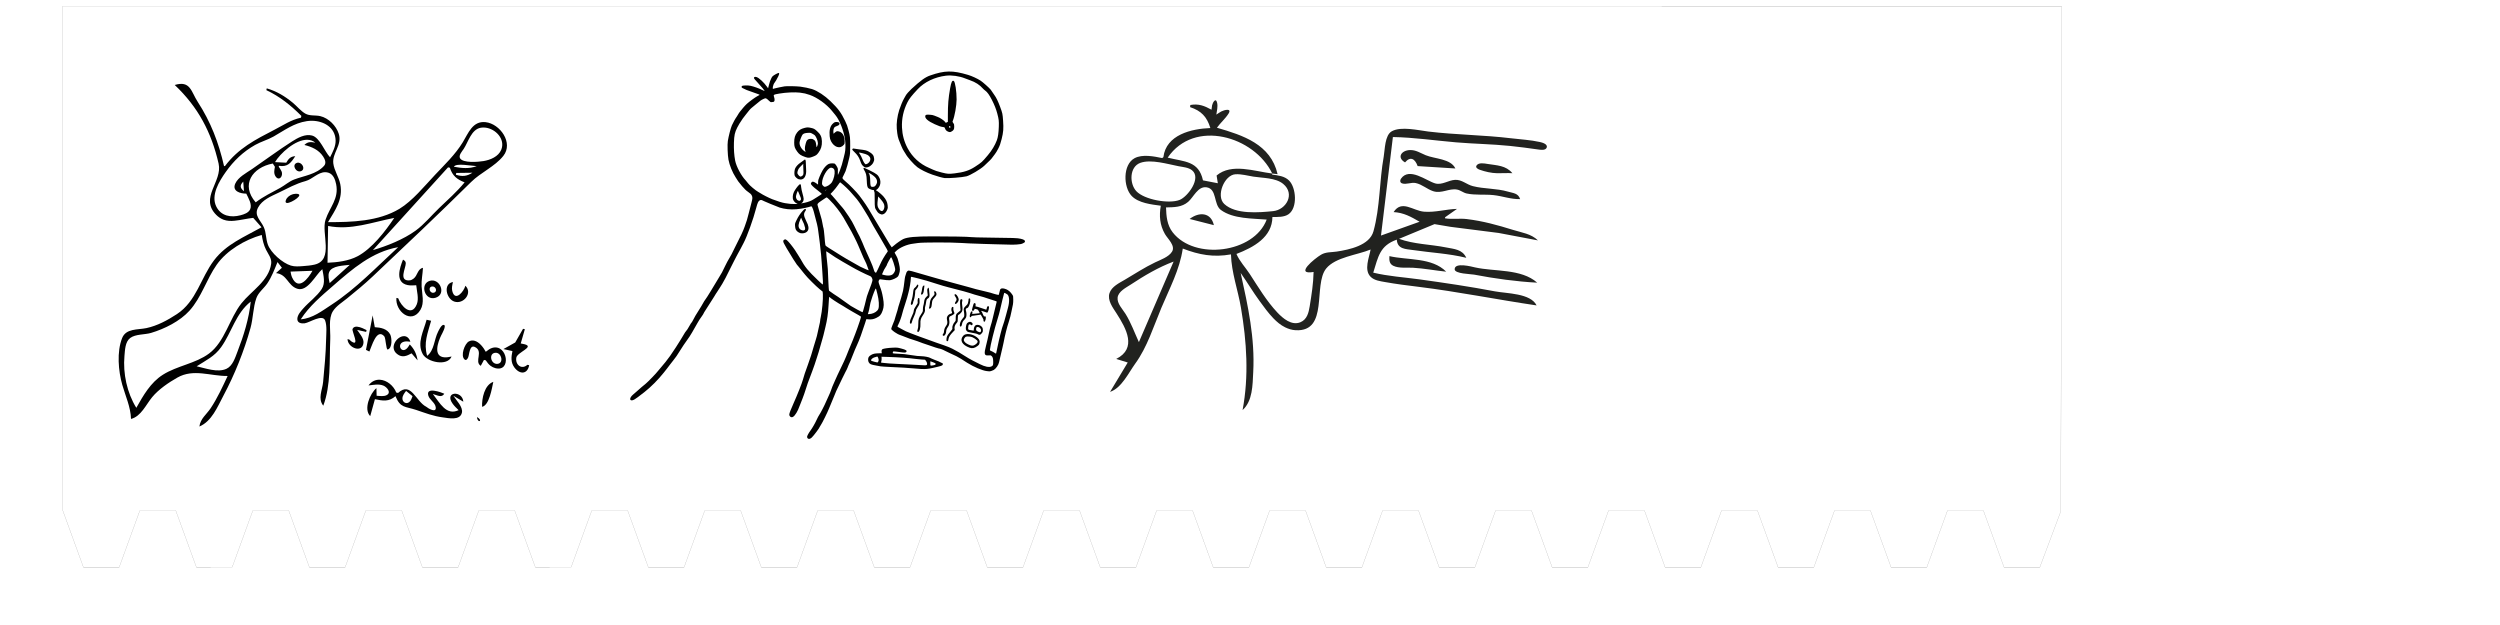 <?xml version="1.0" encoding="UTF-8" standalone="no"?>
<!-- Created with Inkscape (http://www.inkscape.org/) -->

<svg
   width="400mm"
   height="100mm"
   viewBox="0 0 400 100"
   version="1.1"
   id="svg1"
   xml:space="preserve"
   sodipodi:docname="Bilder_unten.svg"
   inkscape:version="1.2.2 (732a01da63, 2022-12-09)"
   xmlns:inkscape="http://www.inkscape.org/namespaces/inkscape"
   xmlns:sodipodi="http://sodipodi.sourceforge.net/DTD/sodipodi-0.dtd"
   xmlns="http://www.w3.org/2000/svg"
   xmlns:svg="http://www.w3.org/2000/svg"><sodipodi:namedview
     id="namedview1"
     pagecolor="#ffffff"
     bordercolor="#000000"
     borderopacity="0.25"
     inkscape:showpageshadow="2"
     inkscape:pageopacity="0.0"
     inkscape:pagecheckerboard="0"
     inkscape:deskcolor="#d1d1d1"
     inkscape:document-units="mm"
     inkscape:zoom="0.4204237"
     inkscape:cx="-90.385009"
     inkscape:cy="807.5187"
     inkscape:window-width="2560"
     inkscape:window-height="1378"
     inkscape:window-x="2729"
     inkscape:window-y="571"
     inkscape:window-maximized="1"
     inkscape:current-layer="svg1"
     showgrid="false" /><defs
     id="defs1" /><path
     id="path1"
     style="fill:#000000;stroke:none;stroke-width:0.141;stroke-dasharray:none"
     d="m 42.681,14.135 -0.064,0.289 c 2.175,1.032 3.907,2.428 5.601,4.119 l -0.064,0.289 c -1.588,0.332 -2.815,1.194 -4.236,1.925 -3.09,1.59 -5.81,2.99 -7.934,5.829 l -0.144,-0.032 c -0.85,-3.731 -2.123,-7.045 -4.207,-10.256 -1.068,-1.646 -1.161,-3.457 -3.676,-2.7 3.741,3.538 5.869,7.559 7.018,12.579 0.659,2.879 -3.105,5.458 -0.376,8.208 0.328,0.33 0.72,0.599 1.155,0.765 0.569,0.217 1.18,0.23 1.779,0.17 1,-0.1 1.979,-0.351 2.98,-0.46 l 1.332,1.507 c -2.745,1.542 -5.636,2.693 -7.6,5.283 -2.135,2.818 -2.812,6.558 -5.945,8.611 -1.481,0.97 -3.131,1.865 -4.874,2.235 -1.389,0.295 -3.264,0.024 -3.889,1.601 -0.869,2.194 -0.606,5.261 0.026,7.475 0.519,1.815 1.337,3.548 1.399,5.46 1.613,-0.415 2.396,-2.294 3.385,-3.488 1.032,-1.247 2.635,-2.34 4.039,-3.133 2.594,-1.465 5.259,-0.219 8.035,-0.253 -0.816,1.739 -1.645,3.551 -2.712,5.153 -0.676,1.015 -1.645,1.664 -1.807,2.934 1.981,-0.842 2.875,-3.117 3.83,-4.907 1.817,-3.407 3.306,-7.131 4.345,-10.852 0.43,-1.54 0.414,-3.314 0.941,-4.79 0.328,-0.919 1.203,-1.548 1.742,-2.34 0.711,-1.045 1.163,-2.26 1.638,-3.424 l 0.706,0.914 -0.946,0.851 c 1.806,0.199 1.857,1.979 3.383,2.495 1.67,0.565 2.958,-2.233 4.027,-3.125 0.185,1.026 0.524,2.217 -0.085,3.162 -0.763,1.184 -2.037,2.074 -2.966,3.129 -0.395,0.449 -0.933,1.037 -0.945,1.675 -0.012,0.653 0.659,0.765 1.174,0.697 0.778,-0.103 2.896,-1.557 3.284,-0.425 0.305,0.891 0.165,2.028 0.148,2.955 -0.042,2.289 -0.267,4.583 -0.481,6.861 -0.122,1.303 -0.886,2.655 0.028,3.793 1.233,-3.282 0.971,-7.204 1.115,-10.659 0.056,-1.349 -0.331,-3.258 0.419,-4.451 0.533,-0.848 1.512,-1.443 2.277,-2.063 1.398,-1.134 2.787,-2.277 4.097,-3.512 5.304,-5.004 10.569,-9.995 15.756,-15.117 1.553,-1.534 3.777,-2.456 5.141,-4.164 1.66,-2.077 -0.522,-5.151 -2.843,-5.404 -2.066,-0.225 -2.758,1.765 -3.637,3.21 -1.197,1.967 -2.881,3.563 -4.447,5.225 -1.659,1.76 -3.615,4.176 -5.688,5.428 -3.365,2.032 -7.639,2.138 -11.437,2.137 1.173,-1.962 2.438,-3.673 1.967,-6.077 -0.224,-1.143 -0.976,-2.179 -1.116,-3.318 -0.206,-1.673 1.45,-2.926 0.873,-4.739 -0.413,-1.299 -1.624,-2.517 -2.964,-2.831 -0.788,-0.185 -1.675,0.011 -2.401,-0.408 -0.734,-0.424 -1.323,-1.183 -1.977,-1.722 -1.296,-1.066 -2.567,-1.831 -4.18,-2.313 z m 34.951,6.281 c 1.658,0.174 3.259,1.848 2.566,3.542 -0.451,1.103 -1.737,1.629 -2.835,1.814 -0.759,0.128 -3.31,0.372 -3.764,-0.465 -0.249,-0.46 0.352,-1.119 0.583,-1.468 0.74,-1.118 1.224,-3.137 2.742,-3.402 0.233,-0.041 0.471,-0.046 0.708,-0.021 z m -27.749,-1.092 c 1.865,0.008 3.773,1.031 3.815,3.162 0.019,0.958 -0.476,1.845 -0.889,2.678 -0.89,-0.919 -1.626,-3.147 -2.888,-3.481 -1.101,-0.291 -2.293,0.375 -3.185,0.944 -2.187,1.395 -4.313,2.988 -6.459,4.455 -0.884,0.604 -2.16,1.259 -2.628,2.277 -0.571,1.241 0.826,1.636 1.753,1.619 0.323,0.697 0.975,1.715 0.623,2.506 -0.26,0.583 -0.988,0.811 -1.554,0.961 -1.529,0.404 -3.117,0.132 -3.873,-1.41 -0.892,-1.819 0.482,-4.047 1.517,-5.511 1.266,-1.792 2.793,-3.259 4.715,-4.338 0.945,-0.531 2.001,-0.809 2.94,-1.341 1.785,-1.013 3.225,-2.138 5.321,-2.462 0.259,-0.04 0.525,-0.06 0.791,-0.059 z m -0.678,3.041 c 0.451,0.015 0.874,0.154 1.245,0.459 -0.717,-0.131 -1.214,-0.173 -1.748,0.37 1.193,0.304 2.287,0.769 2.994,1.838 0.286,0.433 0.557,1.045 0.158,1.495 -1.212,1.368 -3.22,1.593 -4.797,2.195 -0.81,0.309 -1.457,0.913 -2.209,1.329 -1.364,0.755 -2.684,1.371 -3.937,2.322 -2.443,-2.799 -0.548,-5.596 2.739,-6.209 l 0.337,0.529 c -0.099,0.492 -0.209,1.025 0.071,1.483 0.558,0.912 1.327,0.013 0.981,-0.775 -0.115,-0.261 -0.285,-0.49 -0.443,-0.725 l 0.032,-0.145 c 1.392,0.22 1.899,-0.442 2.614,-1.541 -0.761,0.045 -1.075,0.403 -1.443,1.043 l -1.797,-0.095 c 0.793,-1.356 3.249,-3.638 5.202,-3.574 z m 25.07,4.012 c 0.77,0.053 1.597,0.19 2.001,0.202 -1.208,0.458 -2.412,0.335 -3.657,0.098 0.174,-0.323 0.886,-0.353 1.656,-0.3 z m -2.586,0.397 0.289,0.064 c 0.418,1.294 1.122,1.853 2.359,2.341 -1.227,1.493 -2.665,2.767 -4.06,4.099 -1.25,1.194 -2.38,2.606 -3.783,3.626 -1.906,1.385 -4.573,2.462 -6.828,3.111 z m 3.898,0.864 c -0.9,0.582 -1.631,0.636 -2.647,0.322 l 0.064,-0.289 z m -27.805,-1.61 c -0.09,-0.011 -0.183,-0.003 -0.276,0.028 -0.887,0.294 -0.139,1.646 0.665,1.324 0.719,-0.288 0.242,-1.275 -0.389,-1.351 z m 4.249,1.525 c 0.163,2.6e-4 0.331,0.023 0.504,0.075 0.798,0.239 1.1,1.111 1.248,1.849 0.466,2.324 -1.018,3.647 -1.695,5.676 -0.721,2.16 1.385,6.441 -1.751,7.184 -0.598,0.142 -1.228,0.191 -1.84,0.239 -0.639,0.049 -1.329,0.109 -1.951,-0.08 -1.356,-0.413 -3.205,-2.035 -3.691,-3.366 -0.327,-0.897 -0.251,-1.888 -0.638,-2.765 -0.486,-1.101 -1.616,-1.86 -0.925,-3.156 0.662,-1.241 2.087,-1.807 3.285,-2.379 1.54,-0.736 2.675,-1.41 4.325,-1.861 1.071,-0.293 1.989,-1.418 3.131,-1.416 z m -13.11,1.502 0.113,1.54 c -0.646,-0.508 -0.695,-0.949 -0.113,-1.54 z m 8.341,1.953 c -0.512,0.021 -1.022,0.28 -1.342,0.681 -0.145,0.182 -0.436,0.772 0.014,0.788 0.71,0.025 3.071,-1.541 1.328,-1.469 z m 15.819,3.856 c -1.432,2.148 -3.573,4.928 -5.893,6.147 -1.405,0.738 -3.218,0.968 -4.785,1.029 l 0.093,-5.887 c 3.654,0.735 7.075,-0.611 10.586,-1.289 z m -21.204,2.723 c 0.134,0.83 0.312,1.621 0.692,2.378 0.359,0.715 0.937,1.384 0.819,2.234 -0.385,2.77 -3.165,4.325 -4.756,6.333 -1.922,2.426 -2.659,6.155 -5.19,8.037 -2.156,1.603 -5.102,1.945 -7.383,3.39 -1.963,1.244 -3.136,3.314 -4.248,5.293 -1.488,-2.395 -2.153,-5.505 -1.898,-8.297 0.084,-0.918 0.103,-2.265 0.916,-2.875 0.855,-0.643 2.329,-0.515 3.335,-0.813 2.147,-0.636 4.63,-1.871 6.146,-3.551 1.935,-2.145 2.723,-5.029 4.363,-7.362 1.623,-2.31 4.523,-4 7.203,-4.765 z m 21.832,1.96 c -3.436,3.149 -6.724,6.637 -10.646,9.195 -1.535,1.001 -3.053,2.2 -4.938,2.347 1.35,-2.109 3.303,-3.738 5.174,-5.367 3.086,-2.688 6.218,-5.428 10.411,-6.175 z m 0.771,1.989 c -0.539,1.328 -1.322,3.668 0.757,4.079 0.447,0.088 0.911,0.048 1.362,0.025 0.083,0.939 0.451,2.131 0.091,3.038 -0.847,2.129 -2.543,0.285 -2.977,-0.951 l -0.289,-0.064 c -0.205,2.151 2.428,4.316 3.853,1.897 0.659,-1.118 0.243,-2.519 0.179,-3.729 -0.053,-1.002 0.174,-1.984 0.215,-2.982 -0.901,0.194 -0.827,1.239 -1.526,1.751 -0.166,0.122 -0.379,0.239 -0.59,0.257 -1.836,0.158 -0.629,-1.929 -0.631,-2.735 -5.6e-4,-0.327 -0.204,-0.43 -0.446,-0.586 z m -8.517,0.839 -3.222,2.921 c -0.11,-0.55 -0.292,-1.201 -0.08,-1.749 0.407,-1.053 2.372,-1.053 3.303,-1.172 z m -5.967,0.95 c -0.672,1.206 -2.245,3.309 -3.264,1.058 -0.135,-0.297 -0.187,-0.61 -0.249,-0.928 z m 38.958,2.828 0.027,0.107 z m -19.609,-1.264 c -0.181,-0.028 -0.374,-0.017 -0.576,0.041 -1.643,0.478 -0.829,3.271 0.935,2.706 1.548,-0.496 0.906,-2.554 -0.359,-2.747 z m 3.125,0.236 c -1.622,0.271 -1.077,2.693 0.216,3.126 1.482,0.496 2.978,-1.379 1.773,-2.534 -0.229,0.906 -1.648,2.66 -2.102,0.83 -0.117,-0.471 0.01,-0.961 0.112,-1.422 z m -3.333,0.711 c 0.601,-0.07 0.926,0.863 0.255,0.997 -0.664,0.133 -0.95,-0.916 -0.255,-0.997 z m -29.018,2.419 c -0.287,2.747 -1.129,5.443 -2.125,8.011 -0.369,0.952 -0.762,2.282 -1.767,2.743 -1.41,0.647 -3.345,-0.089 -4.764,-0.404 1.489,-0.948 2.865,-1.582 3.923,-3.069 1.7,-2.388 2.332,-5.407 4.732,-7.282 z m 19.507,2.205 -0.31,1.595 -0.762,3.92 0.545,0.272 c 0.339,-0.683 1.133,-3.809 2.371,-2.455 0.268,0.292 0.285,2.21 0.568,2.126 0.76,-0.226 0.661,-1.88 0.401,-2.391 -0.472,-0.926 -1.538,-1.128 -2.476,-1.178 z m 8.629,0.698 c -0.458,1.766 -1.598,3.725 -0.612,5.504 0.721,1.301 3.949,1.99 4.609,0.38 -0.361,0.069 -0.729,0.155 -1.099,0.135 -1.934,-0.108 -1.063,-2.493 -0.557,-3.53 0.09,-0.184 0.886,-1.559 0.426,-1.664 -0.395,-0.09 -0.807,0.851 -0.935,1.101 -0.637,1.241 -0.591,2.974 -1.749,3.849 -0.589,-2.11 0.088,-3.589 0.638,-5.614 z m 15.431,1.451 -1.25,2.185 -1.892,1.057 1.444,0.32 c -0.189,0.91 -0.288,1.791 0.292,2.592 0.86,1.188 2.108,1.158 2.388,-0.332 l -0.289,-0.064 c -0.895,0.832 -1.971,0.014 -1.769,-1.149 0.151,-0.87 2.988,-1.72 1.304,-2.143 -0.196,-0.049 -0.399,-0.083 -0.596,-0.124 l 0.656,-2.278 z m -26.539,-0.34 c -0.324,-0.026 -0.606,0.058 -0.739,0.358 -0.156,0.35 1.208,2.908 -0.163,2.017 -0.126,-0.082 -0.251,-0.223 -0.355,-0.319 l -3e-5,2.8e-4 -0.289,-0.064 c 0.049,1.407 2.371,2.292 2.553,0.609 0.081,-0.754 -0.628,-1.503 -1.014,-2.086 l 1.444,0.32 0.064,-0.289 c -0.299,-0.155 -0.96,-0.503 -1.5,-0.547 z m 18.722,2.238 c -0.272,-0.059 -0.559,-0.032 -0.852,0.121 -0.681,0.356 -1.386,2.307 -0.675,2.897 0.27,0.225 0.491,-0.161 0.574,-0.369 0.173,-0.432 0.215,-2.024 1.036,-1.652 1.492,0.676 -0.133,2.349 0.969,3.028 l 0.513,-0.947 0.289,0.064 c 0.227,0.331 0.448,0.648 0.777,0.888 0.228,0.166 0.485,0.295 0.759,0.365 2.604,0.669 1.96,-3.839 -0.419,-3.265 -0.432,0.104 -0.773,0.385 -1.117,0.648 -0.345,-0.648 -1.035,-1.601 -1.852,-1.779 z m -11.19,-0.724 c -1.199,-0.052 -2.662,2.048 -0.853,3.048 0.263,0.145 0.561,0.194 0.857,0.158 0.425,-0.051 0.796,-0.264 1.169,-0.456 l 0.963,1.122 c -0.17,-1.03 -0.526,-1.796 -1.253,-2.55 -0.147,0.234 -0.285,0.485 -0.492,0.674 -0.918,0.838 -1.65,-0.818 -0.397,-1.117 0.325,-0.077 0.66,-0.025 0.986,0.01 -0.21,-0.616 -0.58,-0.872 -0.98,-0.889 z m 14.609,2.659 c 0.972,-0.043 1.363,1.68 0.301,1.775 -1.083,0.096 -1.464,-1.723 -0.301,-1.775 z m -0.36,4.655 c -1.415,0.48 -1.859,2.672 -1.794,3.995 1.151,-0.248 1.565,-2.964 1.794,-3.995 z m -18.151,-0.341 c -0.656,-0.032 -1.311,0.231 -1.819,0.913 0.777,-0.084 1.649,-0.284 2.398,0.034 0.524,0.223 1.31,1.073 0.528,1.509 -0.465,0.259 -1.12,0.138 -1.625,0.109 l -0.033,-1.219 c -1.039,0.857 -2.087,3.393 -0.992,4.476 l 0.752,-2.711 c 1.281,0.277 2.245,0.437 3.288,-0.483 0.783,1.938 1.578,1.624 3.299,2.2 1.503,0.503 2.684,0.985 4.279,1.197 0.89,0.118 2.76,0.543 3.053,-0.748 0.209,-0.92 -0.922,-2.006 -1.376,-2.719 l 1.605,0.962 c -0.147,-1.859 -3.135,-1.65 -1.699,0.333 0.273,0.377 0.611,0.695 0.946,1.015 -1.999,0.935 -3.001,-1.166 -4.124,-2.58 0.667,0.162 1.397,0.672 1.828,-0.049 -0.479,-0.223 -2.948,-1.143 -2.566,0.266 0.197,0.726 1.075,1.119 1.193,1.872 0.162,1.036 -1.232,0.198 -1.513,-0.051 -1.693,-0.859 -2.414,-4.119 -4.509,-2.211 l -0.289,-0.064 c -0.433,-1.122 -1.531,-1.996 -2.625,-2.05 z m 4.197,1.792 1.027,0.833 c -0.124,0.349 -0.238,0.754 -0.559,0.979 -0.504,0.354 -1.079,-0.062 -1.055,-0.635 0.019,-0.458 0.324,-0.83 0.587,-1.178 z m 11.343,4.18 c 0.099,1.118 1.055,0.576 0,0 z" /><path
     style="fill:#21221f;stroke:none;stroke-width:0.141;stroke-dasharray:none"
     d="m 193.839,17.553 c -1.154,-0.636 -2.06,-0.989 -3.385,-0.757 l -0.041,0.343 c 1.784,0.585 2.695,1.548 3.246,3.347 -3.012,0.117 -7.082,1.059 -7.516,4.655 l -0.192,0.151 c -1.305,-0.28 -3.185,-0.648 -4.422,0.02 -1.894,1.022 -1.821,4.621 -0.459,6.041 1.094,1.14 3.174,1.365 4.656,1.56 -0.279,1.613 -0.165,3.084 0.666,4.535 0.432,0.756 1.719,1.862 1.133,2.815 -0.526,0.856 -1.846,1.305 -2.708,1.718 -1.697,0.813 -3.247,1.834 -4.866,2.787 -0.879,0.518 -2.089,1.081 -2.431,2.129 -0.377,1.154 0.536,2.327 1.12,3.238 1.573,2.454 3.317,5.588 -0.047,7.295 l 1.843,0.57 -2.827,4.7 c 1.846,-0.617 2.96,-3.051 4.05,-4.552 1.901,-2.619 2.912,-5.923 4.156,-8.885 1.306,-3.109 2.936,-6.118 3.429,-9.494 2.615,1.012 4.926,1.434 7.71,0.931 0.079,2.911 1.114,5.683 1.599,8.537 0.919,5.411 1.29,10.939 0.259,16.372 1.624,-1.451 1.596,-4.014 1.704,-6.052 0.291,-5.462 -0.838,-10.592 -2.01,-15.888 1.047,1.477 1.963,3.036 3.033,4.499 0.69,0.943 1.376,1.898 2.187,2.743 0.557,0.58 1.174,1.104 1.899,1.46 0.523,0.257 1.095,0.434 1.679,0.464 5.349,0.275 2.768,-7.261 4.884,-9.871 1.485,-1.832 5.007,-2.165 7.109,-3.042 -0.229,1.303 -1.1,3.256 0.005,4.364 0.592,0.594 1.536,0.704 2.322,0.845 1.757,0.316 3.526,0.536 5.298,0.754 6.337,0.78 12.616,2.054 18.936,2.982 -0.966,-1.968 -4.772,-1.89 -6.681,-2.253 -4.009,-0.762 -8.069,-1.362 -12.11,-1.922 -2.451,-0.339 -4.936,-0.485 -7.346,-1.068 0.804,-2.538 1.025,-4.311 3.767,-5.282 0.103,1.546 1.407,1.49 2.66,1.675 2.825,0.416 5.668,0.545 8.462,1.233 -0.636,-1.373 -1.93,-1.398 -3.275,-1.668 -2.432,-0.489 -5.16,-0.506 -7.483,-1.369 l 5.673,-2.353 2.555,0.432 7.704,0.981 6.288,1.19 c -1.091,-1.062 -2.566,-1.24 -3.97,-1.676 -2.489,-0.774 -4.828,-1.423 -7.439,-1.74 -1.162,-0.141 -2.299,0.088 -3.462,-0.119 l 0.021,-0.171 1.9,-1.335 c -1.782,0.049 -3.463,0.592 -5.269,0.449 -1.776,-0.141 -3.569,-1.966 -4.875,0.064 1.627,0.094 2.773,0.744 4.159,1.545 l -6.177,2.209 1.904,-15.763 c 3.396,0.063 6.736,0.564 10.115,0.851 2.89,0.245 5.766,0.277 8.66,0.575 1.486,0.153 2.957,0.354 4.435,0.562 0.39,0.055 1.209,0.204 1.397,-0.298 0.211,-0.565 -0.727,-0.814 -1.088,-0.894 -1.494,-0.333 -3.076,-0.413 -4.595,-0.596 -4.414,-0.533 -8.837,-0.547 -13.255,-1.079 -1.6,-0.193 -4.34,-0.869 -5.832,-0.05 -1.148,0.629 -1.103,2.936 -1.304,4.056 -0.71,3.95 -0.566,8.064 -1.644,11.96 -0.624,2.255 -3.853,2.93 -5.88,3.24 -0.858,0.131 -1.724,0.038 -2.499,0.498 -1.059,0.63 -4.324,3.295 -1.199,2.763 -0.04,1.864 -0.324,3.652 -0.622,5.487 -0.165,1.016 -0.417,2.103 -1.467,2.549 -1.415,0.601 -2.822,-0.605 -3.723,-1.564 -1.719,-1.829 -3.029,-4.036 -4.39,-6.13 -0.712,-1.095 -1.621,-2.013 -2.14,-3.224 2.756,-1.065 5.722,-2.683 5.755,-5.911 0.827,-0.007 1.862,0.051 2.577,-0.444 1.482,-1.026 1.229,-4.255 0.083,-5.395 -0.718,-0.714 -1.757,-0.818 -2.71,-0.947 l 0.021,-0.171 0.857,0.103 c -1.107,-4.793 -5.525,-6.214 -9.707,-7.43 0.56,-0.785 1.344,-1.445 1.853,-2.252 0.595,-0.944 -0.722,-0.58 -1.147,-0.356 -0.279,0.147 -0.539,0.337 -0.801,0.51 0.089,-0.6 0.267,-1.289 0.125,-1.893 -0.214,-0.907 -0.714,-0.03 -0.803,0.404 -0.047,0.23 -0.067,0.468 -0.095,0.7 m 30.967,8.434 c 0.881,-1.046 1.61,-0.545 2.015,0.591 l 6.038,0.382 c -0.747,-1.579 -3.273,-1.516 -4.75,-2.122 -0.848,-0.348 -1.574,-0.861 -2.531,-0.825 -1.363,0.052 -2.133,1.193 -0.772,1.975 m 17.175,1.727 c -1.039,-1.255 -2.475,-1.237 -3.988,-1.484 -0.493,-0.08 -1.386,-0.259 -1.737,0.237 -0.252,0.356 0.229,0.6 0.498,0.696 0.862,0.307 1.876,0.539 2.791,0.555 0.815,0.015 1.619,-0.053 2.436,-0.005 m -38.424,0.053 c -2.839,-0.343 -6.488,-1.712 -8.904,0.315 l 0.198,1.241 -2.378,-0.461 c -0.681,-3.145 -2.971,-2.963 -5.645,-3.637 4.248,-6.247 13.851,-3.425 16.729,2.542 m 39.661,4.095 c -0.303,-0.953 -1.078,-0.946 -1.942,-1.198 -1.875,-0.547 -3.77,-0.408 -5.63,-0.881 -0.999,-0.254 -1.756,-1.06 -2.834,-1.003 -1.081,0.058 -2.107,0.884 -3.197,0.565 -1.41,-0.413 -4.141,-2.658 -5.464,-0.748 -0.189,0.273 -0.165,0.628 0.18,0.748 0.654,0.228 1.461,-0.204 2.168,-0.056 1.045,0.218 1.803,0.972 2.791,1.301 1.362,0.453 2.538,-0.494 3.838,-0.255 0.55,0.101 0.984,0.506 1.532,0.626 1.384,0.302 2.887,0.109 4.289,0.259 1.469,0.157 2.76,0.679 4.268,0.643 m -60.768,-5.803 c 1.715,-0.618 4.391,0.206 6.124,0.539 0.699,0.134 1.588,0.19 2.16,0.659 1.531,1.255 -0.71,4.219 -1.987,4.73 -1.708,0.684 -5.654,-0.031 -6.929,-1.385 -1.135,-1.206 -1.134,-3.905 0.632,-4.542 m 15.22,1.825 c 0.96,-0.056 1.93,0.229 2.872,0.379 1.478,0.235 3.554,0.165 4.767,1.165 1.941,1.602 0.491,4.144 -1.615,4.356 -2.266,0.227 -5.978,0.559 -7.814,-1.146 -1.373,-1.275 0.007,-4.65 1.79,-4.754 m 4.997,7.251 c -2.032,5.372 -11.545,6.56 -15.047,2.033 -0.895,-1.157 -1.018,-2.57 -1.058,-3.978 1.274,-0.033 2.517,-0.012 3.54,-0.892 0.876,-0.753 1.548,-2.519 2.934,-2.329 1.721,0.236 1.099,2.741 2.304,3.627 1.966,1.447 5.025,1.341 7.328,1.539 m -12.33,-0.099 3.879,0.99 c -0.46,-2.073 -2.374,-2.155 -3.879,-0.99 m 31.963,5.946 c -0.034,0.636 -0.023,1.233 0.627,1.547 0.901,0.435 2.17,0.255 3.146,0.312 1.793,0.103 3.529,0.445 5.313,0.629 -2.28,-2.305 -6.151,-1.81 -9.087,-2.488 m 23.65,4.247 c -2.561,-2.27 -6.839,-1.739 -9.961,-2.446 -0.516,-0.117 -3.258,-0.856 -3.245,0.306 0.008,0.729 2.585,0.754 3.105,0.853 3.291,0.629 6.754,1.114 10.101,1.287 m -58.175,-3.376 -5.555,12.888 c -0.698,-1.519 -1.259,-3.101 -2.145,-4.528 -0.466,-0.75 -1.374,-1.649 -1.259,-2.608 0.116,-0.975 1.362,-1.586 2.087,-2.062 2.185,-1.438 4.417,-2.764 6.872,-3.69 z"
     id="path5" /><g
     inkscape:label="Rendered Gear Rack"
     transform="matrix(0.854,0,0,0.854,10.047,81.691)"
     id="g6"
     style="stroke-width:0.016;stroke-dasharray:none"><path
       style="fill:none;stroke:#000000;stroke-width:0.016;stroke-dasharray:none"
       d="m 3.852,10.583 h 6.731 L 14.435,0 h 6.732 l 3.852,10.583 H 31.75 L 35.602,0 h 6.731 l 3.852,10.583 h 6.732 L 56.769,0 H 63.5 l 3.852,10.583 h 6.731 L 77.935,0 h 6.732 l 3.852,10.583 H 95.25 L 99.102,0 h 6.731 l 3.852,10.583 h 6.732 L 120.269,0 H 127 l 3.852,10.583 h 6.731 L 141.435,0 h 6.732 l 3.852,10.583 h 6.731 L 162.602,0 h 6.731 l 3.852,10.583 h 6.732 L 183.769,0 h 6.731 l 3.852,10.583 h 6.731 L 204.935,0 h 6.732 l 3.852,10.583 h 6.731 L 226.102,0 h 6.731 l 3.852,10.583 h 6.732 L 247.269,0 H 254 l 3.852,10.583 h 6.731 L 268.435,0 h 6.732 l 3.852,10.583 h 6.731 L 289.602,0 h 6.731 l 3.852,10.583 h 6.732 L 310.769,0 h 6.731 l 3.852,10.583 h 6.731 L 331.935,0 h 6.732 l 3.852,10.583 h 6.731 L 353.102,0 h 6.731 l 3.852,10.583 h 6.732 l 3.933,-10.481 0.112,-94.587 H -0.047 L 0.022,0.054 Z"
       id="path6"
       sodipodi:nodetypes="ccccccccccccccccccccccccccccccccccccccccccccccccccccccccccccccccccccccccccc" /></g><path
     style="fill:#000000;stroke-width:1"
     d="m 129.217,70.125 c -0.046,-0.051 -0.084,-0.159 -0.084,-0.239 0,-0.143 0.258,-0.613 0.557,-1.017 0.287,-0.387 0.733,-1.169 0.987,-1.729 0.14,-0.309 0.316,-0.642 0.391,-0.74 0.177,-0.231 0.912,-1.653 1.092,-2.113 0.077,-0.196 0.263,-0.608 0.415,-0.916 0.151,-0.308 0.345,-0.778 0.431,-1.044 0.085,-0.266 0.255,-0.69 0.376,-0.942 0.122,-0.252 0.238,-0.515 0.258,-0.585 0.02,-0.07 0.175,-0.414 0.343,-0.764 0.35,-0.729 0.939,-1.965 1.079,-2.265 0.18,-0.387 0.442,-1.021 0.748,-1.807 0.169,-0.434 0.385,-0.955 0.481,-1.157 0.096,-0.202 0.174,-0.391 0.174,-0.419 0,-0.028 0.059,-0.183 0.131,-0.345 0.072,-0.162 0.177,-0.432 0.234,-0.6 0.057,-0.168 0.213,-0.592 0.348,-0.942 0.26,-0.674 0.609,-1.785 0.578,-1.841 -0.019,-0.034 -0.292,-0.193 -1.469,-0.857 -0.364,-0.205 -0.764,-0.444 -0.889,-0.53 -0.125,-0.086 -0.348,-0.226 -0.496,-0.31 -0.996,-0.567 -2.084,-1.289 -2.21,-1.467 -0.034,-0.048 -0.078,0.428 -0.125,1.34 -0.065,1.285 -0.222,2.374 -0.506,3.513 -0.15,0.602 -0.288,1.175 -0.307,1.273 -0.019,0.098 -0.088,0.35 -0.154,0.56 -0.119,0.379 -0.469,1.6 -0.613,2.138 -0.041,0.154 -0.18,0.589 -0.309,0.967 -0.129,0.378 -0.286,0.859 -0.349,1.069 -0.063,0.21 -0.224,0.657 -0.357,0.993 -0.133,0.336 -0.341,0.891 -0.461,1.233 -0.121,0.342 -0.241,0.664 -0.269,0.715 -0.027,0.051 -0.165,0.472 -0.306,0.935 -0.141,0.463 -0.384,1.161 -0.54,1.551 -0.156,0.39 -0.327,0.823 -0.38,0.963 -0.293,0.768 -0.385,0.972 -0.593,1.319 -0.396,0.659 -0.735,0.848 -1.015,0.567 -0.087,-0.087 -0.125,-0.181 -0.125,-0.311 0,-0.186 0.242,-0.815 0.712,-1.855 0.536,-1.184 1.333,-3.195 1.452,-3.665 0.133,-0.526 0.415,-1.371 0.823,-2.469 0.208,-0.56 0.432,-1.213 0.498,-1.451 0.066,-0.238 0.155,-0.536 0.198,-0.662 0.043,-0.126 0.15,-0.493 0.239,-0.815 0.089,-0.322 0.239,-0.814 0.335,-1.093 0.096,-0.279 0.231,-0.806 0.3,-1.171 0.069,-0.365 0.183,-0.881 0.254,-1.147 0.07,-0.266 0.128,-0.568 0.128,-0.671 0,-0.104 0.046,-0.379 0.102,-0.611 0.199,-0.827 0.391,-2.923 0.332,-3.63 l -0.036,-0.429 -0.486,-0.391 c -0.558,-0.449 -1.995,-1.88 -2.314,-2.305 -0.118,-0.158 -0.253,-0.321 -0.3,-0.363 -0.046,-0.042 -0.238,-0.283 -0.427,-0.535 -0.188,-0.252 -0.378,-0.486 -0.422,-0.52 -0.044,-0.034 -0.116,-0.117 -0.161,-0.184 -0.543,-0.813 -0.787,-1.192 -0.868,-1.351 -0.054,-0.105 -0.21,-0.361 -0.347,-0.569 -0.236,-0.358 -0.613,-1.008 -0.863,-1.487 -0.147,-0.281 -0.148,-0.468 -0.004,-0.569 0.223,-0.156 0.345,-0.104 0.739,0.315 0.375,0.4 1.095,1.366 1.261,1.693 0.05,0.098 0.154,0.259 0.231,0.358 0.077,0.099 0.254,0.385 0.392,0.636 0.752,1.368 1.193,1.91 2.831,3.474 0.388,0.37 0.729,0.674 0.758,0.674 0.056,0 0.029,-0.835 -0.062,-1.96 -0.027,-0.336 -0.073,-0.989 -0.101,-1.451 -0.029,-0.462 -0.073,-1.046 -0.099,-1.298 -0.173,-1.661 -0.27,-2.505 -0.336,-2.927 -0.042,-0.266 -0.099,-0.694 -0.127,-0.952 -0.067,-0.622 -0.211,-1.244 -0.71,-3.065 -0.142,-0.52 -0.304,-0.872 -0.401,-0.87 -0.019,3.5e-4 -0.208,0.056 -0.421,0.124 -0.212,0.068 -0.762,0.184 -1.221,0.259 -1.014,0.165 -1.924,0.158 -2.797,-0.022 -0.525,-0.108 -0.686,-0.16 -1.196,-0.387 -0.14,-0.062 -0.54,-0.222 -0.888,-0.354 -0.348,-0.132 -0.812,-0.33 -1.03,-0.44 -0.432,-0.217 -0.484,-0.228 -0.674,-0.141 -0.236,0.108 -0.371,0.392 -0.589,1.24 -0.454,1.764 -1.463,4.565 -2.017,5.6 -0.075,0.14 -0.296,0.564 -0.491,0.942 -0.195,0.378 -0.384,0.722 -0.42,0.764 -0.036,0.042 -0.158,0.271 -0.271,0.509 -0.113,0.238 -0.279,0.559 -0.369,0.713 -0.09,0.154 -0.338,0.647 -0.552,1.095 -0.472,0.989 -1.148,2.286 -1.301,2.495 -0.061,0.084 -0.232,0.359 -0.38,0.611 -0.147,0.252 -0.357,0.577 -0.467,0.723 -0.109,0.146 -0.198,0.279 -0.198,0.296 0,0.017 -0.109,0.198 -0.242,0.403 -0.133,0.205 -0.281,0.439 -0.329,0.519 -0.195,0.325 -0.804,1.279 -0.939,1.47 -0.191,0.27 -0.526,0.836 -0.526,0.89 0,0.023 -0.095,0.163 -0.211,0.31 -0.116,0.147 -0.282,0.387 -0.369,0.534 -0.087,0.147 -0.218,0.366 -0.291,0.488 -0.073,0.122 -0.241,0.416 -0.373,0.654 -0.365,0.657 -0.661,1.159 -0.917,1.553 -0.215,0.332 -0.332,0.499 -0.951,1.363 -0.129,0.181 -0.377,0.567 -0.551,0.857 -0.375,0.628 -0.807,1.253 -1.123,1.624 -0.126,0.148 -0.332,0.412 -0.458,0.586 -0.126,0.174 -0.372,0.497 -0.546,0.718 -0.174,0.22 -0.392,0.495 -0.484,0.611 -0.889,1.125 -2.08,2.322 -3.104,3.121 -0.968,0.755 -1.292,0.995 -1.565,1.16 -0.569,0.343 -0.911,0.118 -0.591,-0.389 0.069,-0.109 0.22,-0.274 0.337,-0.368 0.117,-0.094 0.442,-0.377 0.722,-0.629 0.509,-0.457 0.711,-0.63 1.319,-1.129 0.376,-0.308 1.722,-1.705 1.943,-2.017 0.084,-0.118 0.271,-0.34 0.417,-0.494 0.323,-0.341 1.283,-1.55 1.536,-1.935 0.229,-0.348 0.382,-0.577 0.905,-1.349 0.228,-0.336 0.503,-0.771 0.611,-0.967 0.109,-0.196 0.27,-0.459 0.359,-0.585 0.089,-0.126 0.237,-0.373 0.33,-0.55 0.093,-0.176 0.256,-0.42 0.364,-0.542 0.107,-0.122 0.195,-0.237 0.195,-0.256 0,-0.019 0.066,-0.13 0.146,-0.247 0.08,-0.117 0.204,-0.329 0.276,-0.471 0.072,-0.142 0.169,-0.29 0.217,-0.33 0.048,-0.04 0.172,-0.244 0.277,-0.455 0.105,-0.211 0.268,-0.513 0.363,-0.671 0.253,-0.423 0.763,-1.244 0.922,-1.487 0.076,-0.116 0.217,-0.36 0.313,-0.542 0.096,-0.182 0.247,-0.423 0.336,-0.535 0.089,-0.112 0.237,-0.329 0.328,-0.483 0.092,-0.154 0.336,-0.547 0.544,-0.874 0.208,-0.327 0.538,-0.874 0.734,-1.216 0.196,-0.342 0.484,-0.82 0.639,-1.061 0.339,-0.526 0.495,-0.817 0.955,-1.788 0.193,-0.406 0.481,-0.944 0.641,-1.196 0.16,-0.252 0.329,-0.549 0.377,-0.661 0.048,-0.111 0.267,-0.558 0.489,-0.993 1.063,-2.088 1.319,-2.635 1.609,-3.437 0.34,-0.943 0.389,-1.101 0.636,-2.087 0.198,-0.791 0.282,-1.115 0.453,-1.756 0.173,-0.648 0.178,-0.838 0.031,-1.13 -0.095,-0.189 -0.214,-0.304 -0.563,-0.546 -0.336,-0.232 -0.571,-0.456 -0.971,-0.924 -0.29,-0.34 -0.572,-0.69 -0.626,-0.778 -0.054,-0.088 -0.24,-0.378 -0.413,-0.643 -0.513,-0.787 -0.986,-1.949 -1.147,-2.82 -0.134,-0.721 -0.193,-2.462 -0.101,-3.002 0.142,-0.841 0.446,-2.014 0.647,-2.494 0.152,-0.363 0.6,-1.166 0.763,-1.368 0.062,-0.076 0.163,-0.24 0.225,-0.363 0.062,-0.123 0.213,-0.347 0.336,-0.497 0.123,-0.15 0.347,-0.422 0.496,-0.604 0.149,-0.182 0.409,-0.457 0.576,-0.611 0.389,-0.358 1.275,-1.007 1.669,-1.222 0.168,-0.092 0.326,-0.178 0.351,-0.193 0.075,-0.043 -0.154,-0.138 -1.14,-0.47 -0.841,-0.283 -1.076,-0.379 -1.591,-0.647 -0.156,-0.081 -0.182,-0.222 -0.058,-0.324 0.128,-0.106 0.947,-0.123 1.369,-0.028 0.545,0.122 1.328,0.4 1.8,0.638 0.234,0.118 0.433,0.207 0.442,0.198 0.04,-0.04 -0.567,-0.773 -1.115,-1.35 -0.432,-0.455 -0.592,-0.657 -0.592,-0.75 0,-0.159 0.175,-0.215 0.421,-0.133 0.4,0.132 1.176,0.852 1.667,1.546 l 0.173,0.244 0.135,-0.524 c 0.14,-0.543 0.177,-0.646 0.392,-1.098 0.136,-0.285 0.225,-0.365 0.725,-0.648 0.547,-0.309 0.654,-0.213 0.383,0.347 -0.217,0.449 -0.487,0.915 -0.605,1.045 -0.21,0.232 -0.381,0.978 -0.223,0.972 0.035,-10e-4 0.155,-0.035 0.267,-0.076 0.112,-0.041 0.456,-0.118 0.764,-0.173 0.308,-0.054 0.663,-0.121 0.789,-0.149 0.285,-0.062 1.855,-0.035 2.528,0.043 0.537,0.063 1.46,0.255 1.876,0.39 0.883,0.288 2.033,1.043 2.953,1.937 1.237,1.203 1.689,1.811 2.335,3.145 0.295,0.61 0.372,0.822 0.559,1.553 0.239,0.934 0.262,1.142 0.261,2.444 -7.2e-4,1.179 -0.008,1.283 -0.145,1.909 -0.155,0.709 -0.436,1.723 -0.592,2.138 -0.053,0.14 -0.188,0.426 -0.301,0.636 -0.113,0.21 -0.205,0.416 -0.205,0.458 7.1e-4,0.101 0.267,0.392 0.582,0.635 0.437,0.336 1.713,1.65 2.101,2.161 0.834,1.1 1.311,1.813 1.91,2.855 0.217,0.378 0.497,0.848 0.622,1.044 0.125,0.196 0.285,0.464 0.355,0.595 0.123,0.232 1.458,2.46 2.015,3.363 0.151,0.245 0.288,0.445 0.305,0.445 0.017,0 0.189,-0.139 0.383,-0.309 0.405,-0.355 1.174,-0.887 1.473,-1.019 0.698,-0.309 1.911,-0.42 4.607,-0.424 2.842,-0.004 5.789,0.051 6.185,0.115 0.212,0.034 1.418,0.068 2.978,0.084 3.873,0.04 4.477,0.062 5,0.184 0.518,0.121 0.715,0.248 0.692,0.446 -0.013,0.108 -0.074,0.162 -0.319,0.279 -0.257,0.123 -0.405,0.152 -0.967,0.194 -0.365,0.027 -0.87,0.037 -1.122,0.022 -0.252,-0.015 -1.306,-0.042 -2.342,-0.06 -1.036,-0.018 -1.902,-0.043 -1.925,-0.057 -0.023,-0.013 -0.527,-0.032 -1.12,-0.042 -0.593,-0.01 -1.652,-0.058 -2.352,-0.107 -1.649,-0.116 -6.239,-0.113 -6.975,0.005 -0.252,0.04 -0.584,0.086 -0.738,0.103 -1.021,0.108 -2.246,0.646 -2.814,1.234 l -0.192,0.199 0.258,0.468 c 0.218,0.395 0.286,0.59 0.438,1.244 0.205,0.887 0.207,1.167 0.013,1.742 -0.109,0.323 -0.146,0.373 -0.398,0.548 -0.153,0.106 -0.457,0.249 -0.677,0.319 -0.375,0.119 -0.433,0.123 -0.944,0.079 -0.3,-0.026 -0.658,-0.073 -0.797,-0.104 -0.237,-0.053 -0.258,-0.049 -0.344,0.061 -0.165,0.212 -0.158,0.317 0.061,0.915 0.304,0.827 0.39,1.143 0.539,1.976 0.167,0.931 0.153,1.42 -0.054,2.012 -0.239,0.68 -0.433,0.904 -1.038,1.197 -0.403,0.195 -0.77,0.263 -1.207,0.223 l -0.369,-0.033 -0.209,0.656 c -0.454,1.424 -0.947,2.772 -1.227,3.354 -0.162,0.336 -0.339,0.737 -0.394,0.891 -0.098,0.274 -0.631,1.606 -0.724,1.807 -0.252,0.547 -0.403,0.899 -0.458,1.069 -0.037,0.112 -0.192,0.429 -0.346,0.705 -0.154,0.276 -0.376,0.722 -0.494,0.993 -0.118,0.27 -0.366,0.789 -0.55,1.153 -0.322,0.636 -0.545,1.136 -0.747,1.68 -0.052,0.14 -0.213,0.529 -0.359,0.865 -0.145,0.336 -0.349,0.829 -0.453,1.095 -0.253,0.648 -1.098,2.36 -1.31,2.654 -0.093,0.13 -0.17,0.256 -0.17,0.281 0,0.132 -0.982,1.452 -1.296,1.741 -0.259,0.239 -0.507,0.283 -0.656,0.118 z m 10.21,-19.92 c 0.508,-0.108 0.979,-0.438 1.107,-0.776 0.162,-0.429 0.098,-1.427 -0.154,-2.4 -0.087,-0.336 -0.17,-0.663 -0.185,-0.726 -0.015,-0.063 -0.044,-0.126 -0.064,-0.139 -0.062,-0.038 -0.511,1.101 -0.713,1.807 -0.052,0.182 -0.118,0.4 -0.147,0.484 -0.029,0.084 -0.087,0.383 -0.131,0.665 -0.043,0.282 -0.125,0.646 -0.181,0.81 -0.056,0.163 -0.102,0.305 -0.102,0.315 0,0.037 0.312,0.015 0.57,-0.04 z m -1.314,-0.515 c 0.041,-0.147 0.153,-0.554 0.25,-0.904 0.097,-0.35 0.19,-0.734 0.208,-0.853 0.035,-0.234 0.212,-0.802 0.378,-1.209 0.363,-0.888 0.678,-1.832 0.653,-1.953 -0.066,-0.325 -0.187,-0.515 -0.378,-0.594 -0.825,-0.341 -2.163,-1.012 -3.016,-1.511 -0.406,-0.238 -1.036,-0.6 -1.4,-0.805 -0.692,-0.389 -1.703,-1.033 -2.262,-1.44 -0.18,-0.131 -0.335,-0.231 -0.344,-0.221 -0.031,0.031 0.086,1.457 0.158,1.93 0.074,0.483 0.112,1.101 0.162,2.608 0.028,0.867 0.092,1.745 0.128,1.776 0.165,0.14 1.207,0.852 1.506,1.029 0.089,0.053 0.479,0.331 0.865,0.618 0.387,0.287 0.886,0.641 1.11,0.787 0.376,0.244 1.785,1.003 1.869,1.006 0.02,7.8e-4 0.07,-0.119 0.111,-0.266 z m 4.663,-5.759 c 0.225,-0.149 0.458,-0.553 0.458,-0.796 0.002,-0.38 -0.508,-1.926 -0.65,-1.973 -0.068,-0.022 -0.724,1.176 -0.724,1.322 0,0.028 -0.092,0.181 -0.204,0.34 -0.112,0.16 -0.204,0.31 -0.204,0.333 0,0.024 -0.08,0.199 -0.177,0.39 -0.097,0.191 -0.16,0.356 -0.14,0.367 0.069,0.037 0.494,0.136 0.673,0.157 0.43,0.05 0.75,0.003 0.967,-0.14 z m -2.478,-0.528 c 0.065,-0.133 0.144,-0.288 0.175,-0.344 0.032,-0.056 0.175,-0.369 0.319,-0.695 0.292,-0.663 0.722,-1.403 1.188,-2.048 0.093,-0.128 0.092,-0.133 -0.08,-0.45 -0.239,-0.44 -0.859,-1.51 -1.336,-2.306 -0.605,-1.008 -1.115,-1.898 -1.298,-2.265 -0.177,-0.354 -0.425,-0.784 -0.689,-1.196 -0.09,-0.14 -0.251,-0.403 -0.358,-0.585 -0.408,-0.692 -1.133,-1.715 -1.371,-1.935 -0.076,-0.07 -0.306,-0.333 -0.51,-0.585 -0.425,-0.523 -1.261,-1.329 -1.863,-1.795 -0.07,-0.054 -0.126,0.004 -0.413,0.436 -0.183,0.274 -0.522,0.699 -0.754,0.945 l -0.422,0.446 0.255,0.264 c 0.141,0.145 0.412,0.459 0.603,0.697 0.191,0.238 0.511,0.616 0.71,0.84 0.534,0.6 0.664,0.773 1.348,1.8 0.395,0.593 0.704,1.123 0.845,1.448 0.122,0.282 0.345,0.732 0.495,1 0.15,0.268 0.336,0.624 0.414,0.792 0.322,0.692 0.605,1.346 0.743,1.715 0.08,0.215 0.26,0.616 0.399,0.891 0.139,0.275 0.31,0.649 0.379,0.831 0.069,0.182 0.219,0.532 0.333,0.777 0.114,0.246 0.278,0.676 0.365,0.957 0.149,0.483 0.195,0.553 0.393,0.604 0.006,0.002 0.066,-0.106 0.13,-0.239 z m -1.358,-0.305 c -0.04,-0.077 -0.123,-0.312 -0.185,-0.522 -0.062,-0.21 -0.224,-0.594 -0.361,-0.852 -0.136,-0.259 -0.326,-0.671 -0.421,-0.916 -0.095,-0.245 -0.258,-0.629 -0.361,-0.853 -0.103,-0.224 -0.241,-0.545 -0.305,-0.713 -0.174,-0.453 -1.129,-2.345 -1.348,-2.671 -0.105,-0.155 -0.374,-0.628 -0.599,-1.051 -0.527,-0.991 -1.173,-1.92 -2,-2.877 -0.391,-0.452 -1.017,-1.064 -1.089,-1.064 -0.033,0 -0.179,0.086 -0.325,0.191 -0.146,0.105 -0.439,0.304 -0.651,0.441 -0.475,0.309 -0.567,0.457 -0.453,0.729 0.044,0.105 0.159,0.501 0.255,0.879 0.096,0.378 0.22,0.805 0.275,0.95 0.055,0.144 0.148,0.544 0.207,0.888 0.059,0.344 0.115,0.638 0.125,0.654 0.07,0.114 0.183,0.931 0.229,1.657 0.03,0.476 0.08,0.98 0.11,1.12 0.062,0.286 -0.108,0.154 1.506,1.166 0.442,0.277 0.884,0.556 0.982,0.619 0.338,0.218 1.452,0.873 1.68,0.988 0.126,0.063 0.496,0.273 0.822,0.466 0.326,0.193 0.606,0.35 0.623,0.35 0.017,0 0.174,0.071 0.349,0.158 0.43,0.213 0.865,0.397 0.944,0.4 0.051,0.001 0.049,-0.028 -0.007,-0.138 z m -11.436,-10.53 c -0.234,-0.101 -0.443,-0.304 -0.571,-0.552 -0.156,-0.304 -0.112,-0.879 0.102,-1.314 0.172,-0.349 0.562,-0.888 0.817,-1.128 0.222,-0.209 0.291,-0.131 0.336,0.383 0.02,0.226 0.116,0.678 0.214,1.005 0.098,0.326 0.181,0.708 0.185,0.85 0.007,0.295 -0.125,0.571 -0.323,0.672 -0.175,0.088 -0.065,0.08 0.449,-0.035 0.601,-0.134 1.104,-0.323 1.411,-0.53 0.14,-0.094 0.45,-0.289 0.688,-0.432 0.238,-0.143 0.489,-0.305 0.559,-0.359 0.126,-0.099 0.126,-0.099 0.025,-0.211 -0.055,-0.062 -0.358,-0.307 -0.674,-0.544 -0.577,-0.434 -0.979,-0.831 -0.979,-0.966 0,-0.113 0.095,-0.262 0.204,-0.32 0.125,-0.067 0.371,0.029 0.706,0.275 l 0.236,0.173 0.007,-0.372 c 0.006,-0.313 0.042,-0.451 0.222,-0.873 0.356,-0.833 0.621,-1.297 0.931,-1.629 0.387,-0.415 0.621,-0.526 1.1,-0.526 0.348,0 0.38,0.01 0.516,0.156 0.08,0.086 0.207,0.281 0.282,0.434 0.127,0.26 0.135,0.313 0.112,0.789 -0.013,0.281 -0.006,0.492 0.016,0.469 0.022,-0.022 0.146,-0.304 0.276,-0.626 0.235,-0.585 0.464,-1.345 0.637,-2.113 0.05,-0.224 0.13,-0.556 0.177,-0.737 0.125,-0.48 0.145,-1.435 0.046,-2.139 -0.206,-1.46 -0.874,-3.155 -1.57,-3.985 -0.099,-0.118 -0.348,-0.421 -0.553,-0.673 -0.853,-1.048 -2.326,-2.103 -3.522,-2.522 -0.611,-0.214 -0.912,-0.284 -1.578,-0.366 -0.809,-0.099 -2.244,-0.034 -3.304,0.151 -0.94,0.164 -0.965,0.181 -0.83,0.559 0.157,0.438 0.085,0.779 -0.165,0.779 -0.05,0 -0.16,0.014 -0.244,0.03 -0.133,0.027 -0.187,-0.004 -0.431,-0.242 -0.442,-0.431 -0.48,-0.442 -0.882,-0.254 -0.367,0.172 -0.524,0.284 -1.214,0.871 -0.248,0.211 -0.544,0.455 -0.656,0.542 -0.113,0.087 -0.276,0.25 -0.363,0.362 -0.087,0.112 -0.332,0.42 -0.545,0.684 -0.213,0.264 -0.442,0.561 -0.509,0.66 -0.495,0.73 -0.659,0.998 -0.892,1.455 -0.383,0.754 -0.489,1.238 -0.525,2.408 -0.032,1.054 0.035,2.031 0.197,2.874 0.181,0.937 0.965,2.413 1.679,3.158 0.134,0.14 0.316,0.362 0.404,0.494 0.191,0.285 1.23,1.16 1.602,1.348 0.145,0.073 0.332,0.184 0.416,0.246 0.252,0.185 1.342,0.737 1.833,0.928 0.8,0.311 1.625,0.565 2.041,0.629 0.821,0.126 0.924,0.135 1.497,0.14 0.565,0.005 0.579,0.003 0.407,-0.072 z m 0.278,-3.893 c -0.23,-0.067 -0.567,-0.379 -0.637,-0.59 -0.092,-0.279 -0.038,-0.913 0.1,-1.181 0.152,-0.296 0.482,-0.649 0.794,-0.849 0.14,-0.09 0.354,-0.247 0.476,-0.348 0.122,-0.102 0.237,-0.185 0.257,-0.185 0.114,0 0.158,0.159 0.163,0.583 0.002,0.253 0.021,0.667 0.04,0.919 0.044,0.57 -0.01,0.94 -0.185,1.262 -0.208,0.383 -0.561,0.519 -1.008,0.39 z m 0.525,-0.506 c 0.245,-0.149 0.283,-0.297 0.237,-0.916 -0.022,-0.294 -0.035,-0.649 -0.028,-0.789 l 0.011,-0.255 -0.313,0.305 c -0.172,0.168 -0.364,0.386 -0.426,0.484 -0.137,0.214 -0.245,0.619 -0.199,0.747 0.057,0.161 0.278,0.429 0.392,0.475 0.15,0.061 0.14,0.062 0.327,-0.051 z m 0.597,-3.025 c -0.766,-0.259 -1.022,-0.429 -1.359,-0.902 -0.394,-0.552 -0.474,-0.796 -0.474,-1.444 0,-0.724 0.128,-1.161 0.472,-1.609 0.284,-0.37 0.612,-0.573 1.145,-0.712 0.453,-0.118 0.605,-0.12 1.071,-0.015 0.467,0.105 0.552,0.151 0.953,0.507 0.567,0.504 0.764,0.908 0.791,1.619 0.028,0.744 -0.137,1.291 -0.556,1.846 -0.275,0.365 -0.359,0.426 -0.859,0.624 -0.54,0.215 -0.757,0.23 -1.184,0.086 z m -0.05,-0.994 c -0.112,-0.217 -0.095,-0.624 0.049,-1.142 0.13,-0.471 0.212,-0.604 0.444,-0.724 0.194,-0.1 0.646,-0.092 0.763,0.013 0.051,0.046 0.143,0.11 0.203,0.14 0.136,0.069 0.242,0.363 0.281,0.781 0.017,0.175 0.047,0.318 0.067,0.318 0.055,0 0.203,-0.417 0.203,-0.572 0,-0.264 -0.115,-0.679 -0.265,-0.955 -0.204,-0.376 -0.212,-0.384 -0.586,-0.593 -0.319,-0.179 -0.335,-0.182 -0.769,-0.158 -0.446,0.025 -0.68,0.103 -0.836,0.28 -0.119,0.134 -0.432,0.926 -0.472,1.194 -0.071,0.47 0.256,1.096 0.758,1.451 0.215,0.152 0.251,0.144 0.159,-0.033 z m 5.045,-0.652 c -0.356,-0.122 -0.715,-0.466 -0.93,-0.893 -0.144,-0.287 -0.188,-0.446 -0.222,-0.808 -0.085,-0.9 0.062,-1.554 0.435,-1.944 0.126,-0.131 0.287,-0.261 0.359,-0.288 0.197,-0.075 0.545,-0.059 0.672,0.03 0.252,0.177 0.072,0.469 -0.369,0.596 -0.153,0.044 -0.291,0.124 -0.349,0.203 -0.122,0.164 -0.188,0.509 -0.151,0.79 l 0.029,0.216 0.221,-0.204 c 0.147,-0.136 0.268,-0.204 0.362,-0.203 0.267,3.9e-4 0.534,0.11 0.746,0.305 0.274,0.253 0.435,0.721 0.444,1.292 0.006,0.366 -0.006,0.41 -0.143,0.583 -0.278,0.349 -0.684,0.469 -1.104,0.326 z m -5.826,8.558 c 0.136,-0.123 0.115,-0.298 -0.09,-0.756 -0.1,-0.224 -0.207,-0.482 -0.237,-0.573 -0.03,-0.091 -0.071,-0.165 -0.091,-0.165 -0.063,0 -0.303,0.711 -0.303,0.899 0,0.261 0.143,0.527 0.327,0.607 0.208,0.091 0.283,0.088 0.395,-0.012 z m 4.115,-1.647 c 0.068,-0.044 0.068,-0.049 0,-0.049 -0.042,0 -0.111,0.022 -0.153,0.049 -0.068,0.044 -0.068,0.049 0,0.049 0.042,0 0.111,-0.022 0.153,-0.049 z m 0.118,-0.612 c 0.171,-0.064 0.381,-0.203 0.557,-0.369 0.231,-0.218 0.31,-0.34 0.438,-0.674 0.26,-0.68 0.322,-1.352 0.154,-1.666 -0.085,-0.159 -0.327,-0.276 -0.522,-0.253 -0.564,0.066 -1.406,1.535 -1.406,2.454 0,0.233 0.021,0.285 0.173,0.438 0.202,0.202 0.242,0.207 0.607,0.07 z m 25.591,29.579 c -0.712,-0.079 -2.103,-0.669 -3.156,-1.338 -0.35,-0.222 -0.785,-0.502 -0.967,-0.621 -0.388,-0.254 -1.026,-0.579 -1.802,-0.916 -0.305,-0.133 -0.667,-0.307 -0.805,-0.389 -0.27,-0.159 -0.789,-0.35 -0.952,-0.35 -0.055,0 -0.29,-0.07 -0.523,-0.155 -0.233,-0.085 -0.71,-0.248 -1.06,-0.362 -0.755,-0.245 -1.311,-0.442 -1.833,-0.648 -0.21,-0.083 -0.591,-0.209 -0.846,-0.28 -0.255,-0.07 -0.587,-0.186 -0.738,-0.256 -0.151,-0.07 -0.549,-0.223 -0.885,-0.34 -0.336,-0.116 -0.645,-0.24 -0.687,-0.276 -0.042,-0.035 -0.157,-0.105 -0.255,-0.154 -0.257,-0.13 -0.756,-0.531 -0.789,-0.635 -0.015,-0.049 0.061,-0.304 0.171,-0.566 0.354,-0.848 0.402,-0.981 0.494,-1.369 0.05,-0.21 0.134,-0.485 0.187,-0.611 0.053,-0.126 0.115,-0.321 0.137,-0.433 0.055,-0.275 0.251,-0.96 0.365,-1.273 0.094,-0.26 0.406,-1.353 0.529,-1.858 0.064,-0.261 0.173,-1.017 0.28,-1.945 0.025,-0.216 0.079,-0.457 0.12,-0.536 0.041,-0.079 0.091,-0.233 0.112,-0.343 0.043,-0.229 0.238,-0.434 0.413,-0.434 0.067,0 0.298,0.049 0.514,0.108 0.649,0.178 2.285,0.651 2.964,0.856 0.35,0.106 0.831,0.243 1.069,0.306 0.238,0.062 0.742,0.203 1.12,0.312 0.378,0.109 0.962,0.271 1.298,0.359 1.632,0.43 2.269,0.603 2.596,0.704 0.729,0.225 1.605,0.454 2.545,0.665 0.642,0.144 1.393,0.348 1.511,0.411 0.05,0.027 0.211,0.071 0.359,0.099 0.148,0.028 0.306,0.062 0.352,0.077 0.067,0.021 0.095,-0.039 0.148,-0.319 0.036,-0.19 0.095,-0.417 0.131,-0.504 0.11,-0.265 0.449,-0.295 0.971,-0.086 0.368,0.147 0.714,0.455 0.989,0.879 0.14,0.215 0.147,0.254 0.147,0.798 0,0.569 -0.039,0.83 -0.277,1.852 -0.068,0.294 -0.153,0.672 -0.188,0.84 -0.035,0.168 -0.149,0.557 -0.254,0.865 -0.278,0.816 -0.62,2.183 -0.834,3.335 -0.044,0.238 -0.123,0.593 -0.175,0.789 -0.114,0.431 -0.497,2.067 -0.543,2.316 -0.079,0.43 -0.47,1.008 -0.839,1.241 -0.15,0.094 -0.597,0.238 -0.71,0.228 -0.042,-0.004 -0.225,-0.023 -0.407,-0.043 z m 0.755,-0.759 c 0.231,-0.118 0.263,-0.201 0.261,-0.692 -0.003,-0.548 -0.065,-0.79 -0.248,-0.953 -0.15,-0.134 -0.177,-0.14 -0.501,-0.11 -0.685,0.063 -0.753,-0.205 -0.397,-1.558 0.129,-0.49 0.326,-1.349 0.437,-1.909 0.111,-0.56 0.256,-1.156 0.322,-1.324 0.066,-0.168 0.217,-0.729 0.335,-1.247 0.119,-0.518 0.297,-1.263 0.396,-1.655 0.099,-0.392 0.191,-0.77 0.203,-0.84 0.022,-0.122 7.1e-4,-0.134 -0.503,-0.275 -0.289,-0.082 -0.761,-0.235 -1.048,-0.341 -0.287,-0.106 -0.768,-0.251 -1.069,-0.323 -0.301,-0.071 -0.707,-0.185 -0.903,-0.253 -0.902,-0.313 -2.466,-0.749 -4.216,-1.176 -0.415,-0.101 -1.194,-0.329 -1.731,-0.507 -1.115,-0.369 -2.376,-0.741 -3.038,-0.896 -0.098,-0.023 -0.401,-0.097 -0.673,-0.165 -0.272,-0.068 -0.507,-0.111 -0.522,-0.096 -0.015,0.015 -0.027,0.137 -0.027,0.271 0,0.427 -0.198,1.612 -0.377,2.252 -0.095,0.34 -0.189,0.699 -0.21,0.797 -0.021,0.098 -0.183,0.616 -0.36,1.151 -0.178,0.535 -0.37,1.172 -0.426,1.415 -0.116,0.498 -0.398,1.284 -0.618,1.722 -0.176,0.35 -0.177,0.364 -0.032,0.437 0.063,0.032 0.298,0.162 0.522,0.29 0.224,0.128 0.533,0.291 0.687,0.364 0.465,0.218 3.396,1.315 4.811,1.8 2.175,0.745 2.337,0.812 3.241,1.324 0.074,0.042 0.278,0.153 0.452,0.246 0.174,0.093 0.606,0.359 0.959,0.592 0.354,0.232 0.895,0.549 1.203,0.703 0.308,0.155 0.835,0.422 1.171,0.594 0.847,0.434 1.513,0.562 1.9,0.364 z m -3.517,-2.984 c -1.213,-0.445 -1.622,-1.197 -1.034,-1.895 0.208,-0.247 0.582,-0.343 1.06,-0.27 0.662,0.1 1.363,0.543 1.533,0.969 0.067,0.167 0.072,0.251 0.027,0.459 -0.048,0.225 -0.089,0.282 -0.345,0.478 -0.427,0.329 -0.825,0.411 -1.242,0.258 z m 0.896,-0.488 c 0.395,-0.262 0.487,-0.482 0.289,-0.695 -0.144,-0.154 -0.503,-0.394 -0.74,-0.494 -0.278,-0.117 -0.844,-0.161 -1.038,-0.08 -0.179,0.074 -0.383,0.441 -0.329,0.593 0.089,0.25 0.302,0.445 0.697,0.636 0.53,0.256 0.782,0.266 1.121,0.041 z m -4.565,-0.589 c -0.06,-0.06 -0.036,-0.456 0.04,-0.673 0.083,-0.235 0.225,-0.441 0.626,-0.907 0.243,-0.282 0.269,-0.334 0.24,-0.485 -0.043,-0.229 0.141,-0.709 0.37,-0.962 0.174,-0.193 0.178,-0.206 0.171,-0.603 -0.008,-0.467 0.07,-0.706 0.278,-0.847 0.077,-0.052 0.22,-0.171 0.318,-0.263 l 0.178,-0.168 -0.044,-0.545 c -0.078,-0.975 -0.04,-1.232 0.185,-1.232 0.145,0 0.193,0.138 0.121,0.349 -0.051,0.149 -0.05,0.28 0.006,0.669 0.071,0.499 0.057,0.744 -0.058,0.971 -0.071,0.14 -0.451,0.505 -0.526,0.505 -0.09,0 -0.127,0.186 -0.13,0.644 -0.003,0.452 -0.007,0.472 -0.17,0.662 -0.276,0.322 -0.384,0.602 -0.345,0.893 l 0.033,0.25 -0.322,0.341 c -0.413,0.437 -0.596,0.712 -0.654,0.987 -0.026,0.121 -0.058,0.271 -0.073,0.334 -0.025,0.109 -0.169,0.157 -0.245,0.081 z m -0.559,-0.839 c -0.116,-0.065 -0.109,-0.191 0.018,-0.325 0.072,-0.076 0.109,-0.195 0.12,-0.385 0.019,-0.318 0.116,-0.571 0.336,-0.878 0.193,-0.269 0.238,-0.52 0.153,-0.871 -0.037,-0.152 -0.05,-0.351 -0.03,-0.456 0.051,-0.269 0.3,-0.529 0.575,-0.598 0.125,-0.032 0.238,-0.086 0.252,-0.121 0.013,-0.035 -0.012,-0.151 -0.057,-0.257 -0.142,-0.34 -0.009,-0.797 0.208,-0.713 0.066,0.025 0.077,0.074 0.052,0.23 -0.023,0.142 -3.8e-4,0.28 0.078,0.485 l 0.11,0.287 -0.102,0.137 c -0.056,0.076 -0.226,0.187 -0.377,0.247 -0.383,0.153 -0.441,0.268 -0.365,0.716 0.073,0.426 -0.002,0.824 -0.206,1.091 -0.187,0.245 -0.29,0.513 -0.29,0.753 0,0.374 -0.282,0.765 -0.474,0.658 z m 5.539,-0.241 c -0.129,-0.079 -0.384,-0.138 -1.487,-0.343 -0.178,-0.033 -0.373,-0.234 -0.416,-0.427 -0.054,-0.247 0.051,-0.833 0.174,-0.969 0.232,-0.257 0.537,-0.319 0.749,-0.152 0.161,0.126 0.205,0.286 0.107,0.384 -0.095,0.095 -0.143,0.095 -0.239,-7.9e-4 -0.096,-0.096 -0.256,-0.099 -0.333,-0.006 -0.032,0.039 -0.072,0.22 -0.089,0.402 -0.036,0.383 -0.013,0.409 0.415,0.461 0.14,0.017 0.306,0.046 0.369,0.064 0.106,0.03 0.115,0.016 0.115,-0.179 0,-0.25 0.097,-0.502 0.244,-0.633 0.173,-0.154 0.558,-0.139 0.814,0.03 0.3,0.199 0.389,0.357 0.391,0.7 0.002,0.261 -0.017,0.313 -0.193,0.527 -0.219,0.267 -0.363,0.3 -0.62,0.142 z m 0.493,-0.439 c 0.128,-0.281 -0.107,-0.652 -0.455,-0.716 -0.196,-0.036 -0.27,0.032 -0.303,0.275 -0.034,0.251 0.027,0.342 0.316,0.473 0.275,0.125 0.373,0.118 0.442,-0.032 z m -10.175,-0.006 c -0.017,-0.045 0.012,-0.2 0.065,-0.344 0.074,-0.201 0.097,-0.407 0.101,-0.897 0.005,-0.742 0.058,-0.916 0.472,-1.547 0.256,-0.39 0.263,-0.411 0.263,-0.77 0,-0.203 0.032,-0.461 0.072,-0.573 0.04,-0.112 0.087,-0.338 0.106,-0.503 0.053,-0.47 0.123,-0.638 0.37,-0.893 l 0.231,-0.238 -0.057,-0.441 c -0.047,-0.363 -0.044,-0.472 0.015,-0.615 0.122,-0.293 0.213,-0.222 0.249,0.196 0.017,0.203 0.046,0.501 0.064,0.662 0.039,0.355 -0.038,0.573 -0.241,0.678 -0.193,0.1 -0.252,0.225 -0.306,0.653 -0.025,0.199 -0.082,0.471 -0.126,0.605 -0.056,0.168 -0.07,0.32 -0.047,0.492 0.04,0.29 -0.048,0.529 -0.369,1.004 -0.299,0.442 -0.386,0.754 -0.357,1.283 0.036,0.67 -0.148,1.33 -0.371,1.33 -0.056,0 -0.116,-0.037 -0.134,-0.083 z m 6.84,-0.817 c -0.067,-0.067 -0.032,-0.426 0.069,-0.696 0.057,-0.152 0.217,-0.406 0.356,-0.565 0.24,-0.274 0.253,-0.305 0.253,-0.576 0,-0.158 -0.026,-0.415 -0.059,-0.572 -0.083,-0.402 -0.032,-0.543 0.315,-0.866 0.283,-0.264 0.304,-0.301 0.379,-0.654 0.043,-0.205 0.067,-0.392 0.053,-0.414 -0.014,-0.022 0.009,-0.069 0.051,-0.104 0.06,-0.05 0.093,-0.049 0.159,0.006 0.133,0.11 0.065,0.731 -0.125,1.137 -0.127,0.27 -0.18,0.333 -0.329,0.382 -0.217,0.072 -0.253,0.182 -0.159,0.495 0.084,0.279 0.092,0.68 0.019,0.942 -0.028,0.102 -0.139,0.274 -0.246,0.382 -0.275,0.278 -0.355,0.419 -0.414,0.728 -0.028,0.15 -0.077,0.303 -0.109,0.341 -0.061,0.074 -0.159,0.09 -0.214,0.035 z m -8.008,-0.5 c -0.063,-0.163 0.036,-0.558 0.254,-1.013 0.257,-0.537 0.325,-0.733 0.363,-1.049 0.021,-0.168 0.11,-0.351 0.336,-0.686 0.288,-0.428 0.306,-0.471 0.276,-0.672 -0.018,-0.118 -0.006,-0.309 0.024,-0.424 0.045,-0.168 0.077,-0.206 0.16,-0.194 0.094,0.014 0.105,0.058 0.119,0.449 0.017,0.495 -0.013,0.591 -0.345,1.083 -0.181,0.268 -0.241,0.41 -0.269,0.636 -0.023,0.185 -0.128,0.485 -0.289,0.826 -0.139,0.294 -0.279,0.661 -0.311,0.815 -0.048,0.23 -0.078,0.283 -0.173,0.296 -0.07,0.01 -0.127,-0.016 -0.147,-0.067 z m 11.794,-0.304 c -0.034,-0.041 -0.048,-0.118 -0.03,-0.172 0.021,-0.065 -0.049,-0.234 -0.205,-0.499 -0.13,-0.221 -0.239,-0.405 -0.244,-0.41 -0.005,-0.005 -0.139,0.022 -0.3,0.059 -0.161,0.037 -0.489,0.084 -0.729,0.104 -0.4,0.033 -0.44,0.047 -0.484,0.161 -0.065,0.17 -0.22,0.136 -0.242,-0.052 -0.018,-0.156 0.126,-0.628 0.226,-0.741 0.035,-0.039 0.101,-0.056 0.148,-0.038 0.068,0.026 0.079,0.07 0.051,0.218 l -0.035,0.185 0.466,-0.035 c 0.257,-0.019 0.531,-0.048 0.609,-0.064 l 0.143,-0.029 -0.151,-0.287 c -0.14,-0.268 -0.168,-0.291 -0.4,-0.345 l -0.25,-0.058 -0.102,0.172 c -0.11,0.187 -0.209,0.217 -0.311,0.094 -0.054,-0.065 -0.045,-0.148 0.051,-0.471 0.064,-0.216 0.132,-0.448 0.151,-0.516 0.049,-0.176 0.176,-0.245 0.284,-0.155 0.066,0.055 0.079,0.121 0.056,0.29 -0.028,0.201 -0.021,0.218 0.084,0.218 0.063,0 0.446,0.114 0.852,0.254 0.406,0.14 0.752,0.254 0.77,0.255 0.018,3.9e-4 0.049,-0.085 0.068,-0.189 0.02,-0.104 0.057,-0.23 0.084,-0.28 0.059,-0.11 0.24,-0.119 0.281,-0.013 0.047,0.122 -0.087,0.73 -0.188,0.854 l -0.092,0.113 -0.473,-0.163 c -0.26,-0.089 -0.483,-0.153 -0.496,-0.14 -0.012,0.012 0.016,0.064 0.062,0.116 0.047,0.051 0.085,0.106 0.085,0.121 0,0.015 0.069,0.18 0.154,0.366 0.135,0.298 0.165,0.333 0.249,0.288 0.071,-0.038 0.112,-0.031 0.159,0.025 0.124,0.149 -0.041,0.838 -0.2,0.838 -0.024,0 -0.071,-0.033 -0.105,-0.074 z m -8.737,-2.082 c -0.016,-0.042 -0.007,-0.118 0.019,-0.169 0.026,-0.051 0.063,-0.269 0.082,-0.485 0.051,-0.585 0.146,-0.845 0.414,-1.136 0.379,-0.41 0.398,-0.451 0.328,-0.664 -0.121,-0.367 0.16,-0.373 0.3,-0.007 0.098,0.257 0.045,0.402 -0.277,0.751 -0.338,0.368 -0.372,0.45 -0.425,1.029 -0.03,0.323 -0.071,0.491 -0.143,0.588 -0.118,0.158 -0.256,0.201 -0.298,0.092 z m -2.905,-0.619 c -0.039,-0.102 0.012,-0.372 0.162,-0.851 0.068,-0.216 0.145,-0.631 0.173,-0.92 0.061,-0.643 0.099,-0.75 0.334,-0.934 0.101,-0.08 0.216,-0.219 0.255,-0.31 0.073,-0.172 0.197,-0.219 0.246,-0.092 0.051,0.134 -0.061,0.391 -0.27,0.617 -0.113,0.123 -0.206,0.252 -0.206,0.288 -0.003,0.471 -0.119,1.237 -0.228,1.504 -0.07,0.173 -0.128,0.368 -0.128,0.432 0,0.244 -0.266,0.454 -0.338,0.267 z m 7.038,-0.156 c -0.018,-0.046 0.034,-0.174 0.122,-0.302 0.197,-0.286 0.192,-0.414 -0.028,-0.741 -0.198,-0.294 -0.209,-0.421 -0.038,-0.445 0.131,-0.019 0.367,0.276 0.501,0.627 0.102,0.267 0.054,0.463 -0.185,0.753 -0.164,0.199 -0.32,0.245 -0.372,0.109 z m -5.41,-1.476 c -0.018,-0.048 -0.004,-0.159 0.033,-0.246 0.036,-0.087 0.088,-0.318 0.114,-0.514 0.059,-0.44 0.135,-0.606 0.291,-0.628 0.108,-0.016 0.116,-0.003 0.082,0.127 -0.021,0.079 -0.052,0.328 -0.07,0.552 -0.022,0.271 -0.068,0.467 -0.138,0.585 -0.117,0.199 -0.26,0.256 -0.311,0.124 z m 12.222,8.455 c 0.211,-1.106 0.757,-3.269 0.89,-3.526 0.063,-0.122 0.288,-0.879 0.489,-1.641 0.092,-0.35 0.229,-0.865 0.305,-1.145 0.263,-0.974 0.227,-1.804 -0.09,-2.103 -0.109,-0.102 -0.488,-0.288 -0.521,-0.255 -0.026,0.027 -0.521,2.07 -0.656,2.705 -0.07,0.331 -0.253,0.996 -0.407,1.476 -0.473,1.479 -1.19,4.371 -1.22,4.919 -0.006,0.105 0.033,0.14 0.246,0.22 0.139,0.052 0.357,0.17 0.484,0.262 0.198,0.144 0.236,0.156 0.268,0.086 0.021,-0.045 0.116,-0.494 0.213,-0.998 z m -12.214,3.505 c -0.196,-0.009 -0.723,-0.051 -1.171,-0.092 -0.953,-0.088 -2.1,-0.157 -3.869,-0.234 -0.7,-0.03 -1.376,-0.077 -1.502,-0.105 -0.126,-0.027 -0.424,-0.083 -0.662,-0.124 -0.848,-0.145 -1.006,-0.214 -1.186,-0.522 -0.128,-0.218 -0.129,-0.615 -0.004,-0.831 0.129,-0.223 0.548,-0.473 0.916,-0.546 0.16,-0.032 0.491,-0.058 0.737,-0.058 h 0.446 l -0.028,-0.175 c -0.038,-0.234 0.014,-0.421 0.135,-0.486 0.188,-0.1 0.944,-0.208 1.656,-0.236 0.676,-0.027 0.744,-0.02 1.317,0.127 0.815,0.21 1.017,0.351 0.816,0.572 -0.102,0.113 -0.293,0.113 -1.064,0 -0.196,-0.029 -0.508,-0.068 -0.693,-0.086 -0.336,-0.034 -0.336,-0.034 -0.372,0.107 -0.019,0.078 -0.017,0.159 0.006,0.18 0.023,0.021 0.43,0.054 0.906,0.072 0.773,0.03 1.062,0.062 2.113,0.23 0.741,0.118 1.033,0.149 1.527,0.16 0.52,0.012 1.284,0.164 1.438,0.286 0.035,0.028 0.121,0.069 0.191,0.09 0.07,0.021 0.287,0.112 0.484,0.202 0.196,0.09 0.426,0.18 0.51,0.2 0.084,0.02 0.233,0.088 0.331,0.152 0.098,0.064 0.242,0.132 0.32,0.151 0.169,0.042 0.21,0.123 0.145,0.292 -0.054,0.141 -0.287,0.216 -1.586,0.506 -0.726,0.162 -1.152,0.201 -1.858,0.168 z m 1.96,-0.593 c 0.299,-0.056 0.332,-0.074 0.346,-0.194 0.014,-0.121 -0.015,-0.143 -0.331,-0.26 -0.19,-0.07 -0.385,-0.144 -0.433,-0.165 -0.077,-0.033 -0.085,0.001 -0.076,0.323 0.011,0.408 -0.019,0.39 0.494,0.295 z m -1.054,-0.058 c 0.106,-0.106 0.035,-0.428 -0.142,-0.651 l -0.143,-0.18 -0.565,-0.035 c -0.311,-0.019 -0.782,-0.066 -1.048,-0.105 -0.893,-0.131 -2.707,-0.259 -4.347,-0.307 l -1.013,-0.03 0.027,0.169 c 0.027,0.169 -0.019,0.555 -0.085,0.708 -0.03,0.07 0.031,0.086 0.439,0.115 0.26,0.018 0.657,0.055 0.881,0.082 0.224,0.026 0.854,0.061 1.4,0.078 0.546,0.016 1.313,0.054 1.705,0.084 0.627,0.048 1.879,0.115 2.58,0.138 0.149,0.005 0.266,-0.02 0.312,-0.066 z m -7.785,-0.51 c 0.104,-0.159 0.104,-0.348 -7.2e-4,-0.623 -0.074,-0.195 -0.097,-0.214 -0.216,-0.188 -0.352,0.077 -0.61,0.187 -0.759,0.323 -0.174,0.159 -0.204,0.263 -0.1,0.347 0.049,0.04 0.79,0.242 0.961,0.263 0.018,0.002 0.069,-0.053 0.115,-0.122 z m -12.748,-20.709 c -0.376,-0.225 -0.518,-0.486 -0.548,-1.009 -0.022,-0.38 -0.016,-0.406 0.211,-0.885 0.292,-0.616 0.625,-1.12 1.016,-1.538 0.315,-0.337 0.389,-0.374 0.494,-0.246 0.052,0.063 0.039,0.112 -0.075,0.277 -0.297,0.429 -0.278,0.722 0.098,1.505 0.312,0.649 0.325,0.682 0.388,1.013 0.117,0.616 -0.3,1.049 -1.01,1.049 -0.244,0 -0.346,-0.029 -0.573,-0.165 z m 0.99,-0.373 c 0.101,-0.101 0.102,-0.328 0.004,-0.564 -0.042,-0.101 -0.076,-0.22 -0.076,-0.266 0,-0.046 -0.05,-0.175 -0.11,-0.287 -0.061,-0.112 -0.173,-0.349 -0.249,-0.528 l -0.139,-0.325 -0.111,0.249 c -0.338,0.762 -0.382,1.177 -0.156,1.495 0.197,0.276 0.661,0.402 0.837,0.226 z m 12.247,-2.498 c -0.345,-0.112 -0.482,-0.211 -0.662,-0.476 -0.384,-0.565 -0.381,-0.552 -0.381,-1.888 -3e-4,-0.938 -0.015,-1.219 -0.07,-1.285 -0.038,-0.046 -0.056,-0.118 -0.04,-0.161 0.022,-0.058 -0.007,-0.077 -0.12,-0.077 -0.193,0 -0.656,-0.182 -0.796,-0.313 -0.156,-0.146 -0.212,-0.43 -0.245,-1.24 -0.036,-0.886 -0.099,-1.124 -0.463,-1.738 -0.075,-0.126 -0.082,-0.176 -0.034,-0.233 0.051,-0.062 0.208,3.6e-4 1.01,0.398 1.071,0.531 1.3,0.712 1.53,1.211 0.161,0.349 0.187,0.764 0.069,1.126 -0.09,0.276 -0.349,0.63 -0.531,0.724 -0.14,0.072 -0.143,0.081 -0.051,0.131 0.293,0.161 0.927,0.699 1.173,0.995 0.401,0.483 0.573,0.846 0.637,1.348 0.049,0.382 0.044,0.443 -0.059,0.716 -0.14,0.372 -0.406,0.674 -0.653,0.743 -0.201,0.056 -0.201,0.056 -0.313,0.019 z m 0.283,-0.614 c 0.138,-0.138 0.226,-0.398 0.226,-0.669 0,-0.331 -0.179,-0.664 -0.636,-1.181 l -0.356,-0.403 -0.059,0.47 c -0.098,0.781 -0.086,1.034 0.066,1.344 0.224,0.458 0.552,0.647 0.761,0.439 z m -1.328,-3.863 c 0.174,-0.114 0.382,-0.492 0.382,-0.692 -3.9e-4,-0.342 -0.103,-0.569 -0.376,-0.831 -0.246,-0.237 -0.685,-0.531 -0.922,-0.618 -0.086,-0.032 -0.092,-0.026 -0.039,0.04 0.163,0.201 0.229,0.535 0.242,1.226 0.015,0.841 0.062,0.955 0.385,0.955 0.112,0 0.26,-0.036 0.327,-0.081 z m 11.175,-1.333 c -0.349,-0.044 -1.231,-0.291 -1.96,-0.549 -0.901,-0.319 -1.884,-0.807 -2.377,-1.181 -0.595,-0.451 -1.631,-1.631 -1.912,-2.176 -0.043,-0.084 -0.13,-0.221 -0.193,-0.305 -0.129,-0.173 -0.358,-0.616 -0.458,-0.887 -0.037,-0.1 -0.151,-0.377 -0.253,-0.615 -0.308,-0.718 -0.387,-1.072 -0.486,-2.188 -0.074,-0.842 0.076,-1.992 0.389,-2.973 0.197,-0.616 0.565,-1.502 0.754,-1.813 0.094,-0.154 0.219,-0.377 0.279,-0.497 0.107,-0.213 0.553,-0.726 0.938,-1.08 1.468,-1.351 2.188,-1.87 2.974,-2.145 2.346,-0.82 3.571,-0.84 6.072,-0.095 0.61,0.182 1.488,0.587 2.011,0.928 0.351,0.229 1.372,1.139 1.614,1.438 0.068,0.084 0.178,0.244 0.244,0.356 0.066,0.112 0.215,0.33 0.331,0.484 0.304,0.405 0.595,1.004 0.936,1.923 0.369,0.996 0.391,1.102 0.467,2.175 0.092,1.297 0.048,1.854 -0.229,2.953 -0.193,0.762 -0.284,1.02 -0.541,1.534 -0.17,0.34 -0.413,0.739 -0.539,0.887 -0.126,0.148 -0.305,0.385 -0.397,0.527 -0.15,0.232 -0.412,0.499 -1.313,1.34 -0.6,0.56 -2.234,1.528 -2.839,1.683 -0.655,0.167 -2.948,0.347 -3.513,0.276 z m 1.623,-0.75 c 1.471,-0.174 2.34,-0.457 3.264,-1.063 1.091,-0.715 1.097,-0.721 2.042,-1.838 0.636,-0.752 1.141,-1.59 1.445,-2.398 0.179,-0.475 0.28,-1.178 0.311,-2.159 0.03,-0.953 0.004,-1.175 -0.252,-2.138 -0.185,-0.696 -0.444,-1.35 -0.859,-2.164 -0.398,-0.78 -0.738,-1.255 -1.058,-1.477 -0.114,-0.079 -0.275,-0.22 -0.357,-0.314 -0.537,-0.612 -1.203,-1.043 -2.079,-1.347 -0.242,-0.084 -0.601,-0.218 -0.797,-0.297 -0.918,-0.372 -2.148,-0.546 -3.066,-0.432 -1.787,0.221 -3.418,1 -4.494,2.145 -0.99,1.053 -1.371,1.539 -1.661,2.117 -0.64,1.276 -0.933,2.635 -0.87,4.031 0.054,1.191 0.352,2.283 0.91,3.328 0.752,1.41 1.962,2.514 3.435,3.136 0.226,0.095 0.501,0.219 0.612,0.276 0.279,0.143 0.699,0.279 1.417,0.46 0.923,0.233 1.11,0.245 2.055,0.133 z m -1.033,-6.668 c -0.255,-0.091 -0.425,-0.262 -0.512,-0.514 -0.066,-0.193 -0.077,-0.201 -0.361,-0.237 -0.326,-0.042 -0.602,-0.137 -1.279,-0.442 -1.083,-0.488 -1.603,-0.944 -1.517,-1.332 0.042,-0.19 0.16,-0.221 0.733,-0.188 0.318,0.018 0.53,0.062 0.746,0.154 0.166,0.071 0.413,0.168 0.548,0.217 0.328,0.117 0.955,0.54 1.12,0.757 l 0.132,0.173 0.167,-0.082 0.167,-0.082 v -1.019 c 0,-1.764 0.082,-2.755 0.359,-4.329 0.18,-1.026 0.328,-1.328 0.585,-1.194 0.221,0.115 0.459,1.681 0.454,2.976 -0.005,0.974 -0.307,2.66 -0.613,3.416 -0.059,0.145 -0.052,0.174 0.084,0.352 0.132,0.173 0.148,0.234 0.148,0.564 0,0.426 -0.083,0.583 -0.412,0.77 -0.231,0.132 -0.282,0.136 -0.551,0.04 z m 0.349,-0.684 c 0.05,-0.081 -0.03,-0.208 -0.13,-0.208 -0.094,0 -0.136,0.147 -0.062,0.221 0.049,0.049 0.159,0.042 0.192,-0.012 z m -13.942,6.204 c -0.24,-0.221 -0.295,-0.321 -0.51,-0.926 -0.18,-0.506 -0.468,-0.932 -0.903,-1.335 -0.191,-0.177 -0.347,-0.355 -0.347,-0.397 0,-0.099 0.133,-0.208 0.203,-0.165 0.03,0.018 0.438,0.079 0.906,0.134 0.999,0.117 1.164,0.156 1.538,0.364 0.603,0.335 0.804,0.597 0.85,1.11 0.024,0.272 0.009,0.345 -0.129,0.626 -0.227,0.461 -0.723,0.796 -1.178,0.796 -0.17,0 -0.245,-0.036 -0.43,-0.206 z m 0.622,-0.375 c 0.425,-0.222 0.628,-0.692 0.448,-1.038 -0.165,-0.318 -0.442,-0.474 -1.15,-0.649 -0.694,-0.172 -0.696,-0.171 -0.459,0.141 0.113,0.149 0.286,0.49 0.394,0.776 0.191,0.504 0.414,0.842 0.557,0.842 0.041,0 0.135,-0.032 0.211,-0.072 z"
     id="path882" /></svg>
